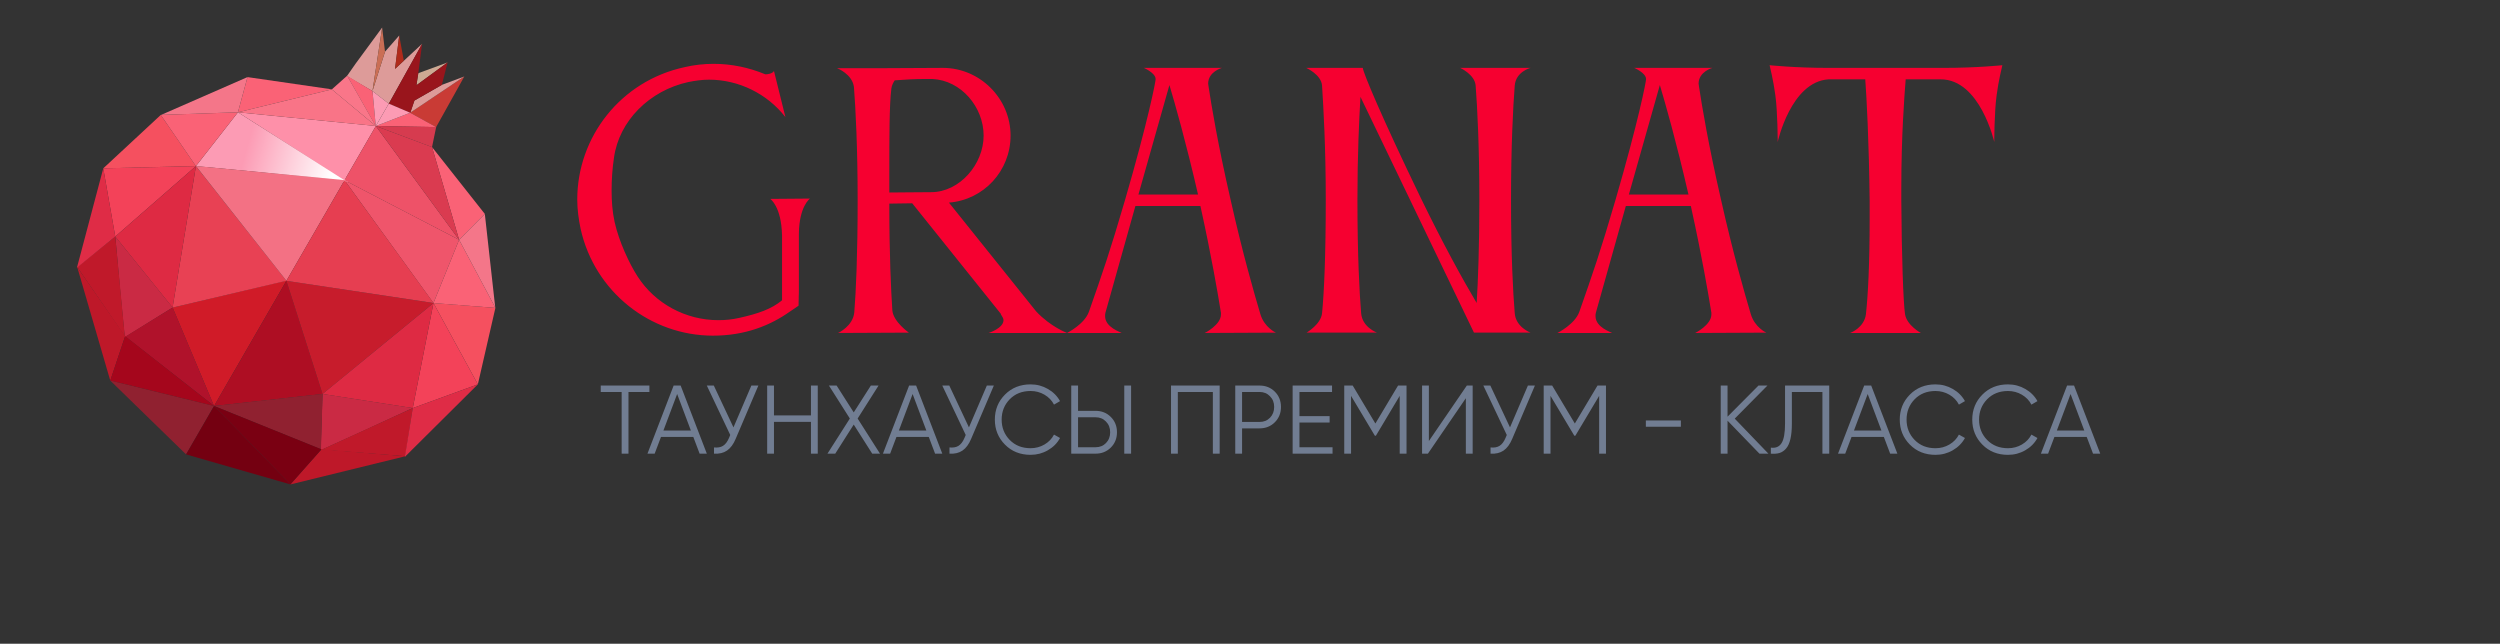 <svg width="334" height="86" viewBox="0 0 334 86" fill="none" xmlns="http://www.w3.org/2000/svg">
<rect x="0" y="0" width="334" height="86" fill="#333333" stroke="none"/>
<g clip-path="url(#clip0_58_1079)">
<path fill-rule="evenodd" clip-rule="evenodd" d="M23.054 41.087L28.594 54.248L38.28 37.479L23.054 41.087Z" fill="#D01B28"/>
<path fill-rule="evenodd" clip-rule="evenodd" d="M26.175 22.192L46.039 24.075L31.79 15L26.175 22.192Z" fill="#FC9BB4"/>
<path fill-rule="evenodd" clip-rule="evenodd" d="M29.546 22.44L46.888 24.363L34.044 16.02L29.546 22.44Z" fill="url(#paint0_linear_58_1079)"/>
<path fill-rule="evenodd" clip-rule="evenodd" d="M14.719 50.83L24.859 60.707L28.598 54.234L14.719 50.83Z" fill="#902130"/>
<path fill-rule="evenodd" clip-rule="evenodd" d="M16.064 38.849L16.669 45.055L23.06 41.089L15.401 31.6L16.064 38.849Z" fill="#CA2A44"/>
<path fill-rule="evenodd" clip-rule="evenodd" d="M13.796 22.49L26.176 22.19L21.477 15.356L13.796 22.49Z" fill="#F5505F"/>
<path fill-rule="evenodd" clip-rule="evenodd" d="M21.533 15.348L21.477 15.357L26.173 22.194L31.789 15L21.533 15.348Z" fill="#FA6276"/>
<path fill-rule="evenodd" clip-rule="evenodd" d="M33.067 10.301L31.788 15.003L44.336 11.937L33.067 10.301Z" fill="#FA6276"/>
<path fill-rule="evenodd" clip-rule="evenodd" d="M52.774 9.208L53.334 4.745L51.437 6.911L49.76 12.174L51.055 3.682L47.532 8.472L46.348 10.167L47.316 10.744L49.767 12.172L51.94 13.857L56.391 5.858L52.774 9.208Z" fill="#DD9B99"/>
<path fill-rule="evenodd" clip-rule="evenodd" d="M21.532 15.348L31.788 15.001L33.066 10.299L21.532 15.348Z" fill="#F47689"/>
<path fill-rule="evenodd" clip-rule="evenodd" d="M54.79 15.062L58.263 16.984L62.035 10.217L54.79 15.062Z" fill="#C93B35"/>
<path fill-rule="evenodd" clip-rule="evenodd" d="M50.208 16.862L49.767 12.171L46.373 10.121L50.208 16.862Z" fill="#FA6276"/>
<path fill-rule="evenodd" clip-rule="evenodd" d="M59.029 11.341L55.369 13.432L54.792 15.069L62.035 10.216L59.029 11.341Z" fill="#DD9B99"/>
<path fill-rule="evenodd" clip-rule="evenodd" d="M49.76 12.173L51.437 6.911L51.054 3.682L49.76 12.173Z" fill="#CA6E55"/>
<path fill-rule="evenodd" clip-rule="evenodd" d="M50.202 16.849L51.936 13.852L49.768 12.171L50.202 16.849Z" fill="#FC9BB4"/>
<path fill-rule="evenodd" clip-rule="evenodd" d="M55.885 9.778L55.725 10.801L55.646 11.383L59.799 8.34L55.885 9.778Z" fill="#CDA993"/>
<path fill-rule="evenodd" clip-rule="evenodd" d="M53.95 8.11L53.334 4.746L52.774 9.208L53.95 8.11Z" fill="#AF2A1B"/>
<path fill-rule="evenodd" clip-rule="evenodd" d="M54.824 15.08L55.369 13.432L59.029 11.341L59.799 8.34L55.647 11.383L55.725 10.801L55.885 9.778L56.392 5.859L51.941 13.86L54.824 15.08Z" fill="#99151C"/>
<path fill-rule="evenodd" clip-rule="evenodd" d="M26.178 22.189L15.398 31.602L13.797 22.489L26.178 22.189Z" fill="#F34259"/>
<path fill-rule="evenodd" clip-rule="evenodd" d="M15.4 31.598L16.673 44.919L10.322 35.687L15.4 31.598Z" fill="#C0192A"/>
<path fill-rule="evenodd" clip-rule="evenodd" d="M16.726 44.895L14.733 50.855L10.314 35.675L16.726 44.895Z" fill="#BE1829"/>
<path fill-rule="evenodd" clip-rule="evenodd" d="M23.068 41.076L28.601 54.242L16.756 44.966L23.068 41.076Z" fill="#B0122B"/>
<path fill-rule="evenodd" clip-rule="evenodd" d="M16.721 44.909L14.736 50.837L28.604 54.241L16.721 44.909Z" fill="#A5061C"/>
<path fill-rule="evenodd" clip-rule="evenodd" d="M26.177 22.189L23.053 41.092L38.274 37.509L26.177 22.189Z" fill="#E84154"/>
<path fill-rule="evenodd" clip-rule="evenodd" d="M26.177 22.19L23.057 41.093L15.397 31.601L26.177 22.19Z" fill="#DE2A43"/>
<path fill-rule="evenodd" clip-rule="evenodd" d="M13.797 22.488L15.4 31.598L10.275 35.776L13.797 22.488Z" fill="#DF2C46"/>
<path fill-rule="evenodd" clip-rule="evenodd" d="M31.789 15.003L50.212 16.833L46.023 24.083L31.789 15.003Z" fill="#FE90A9"/>
<path fill-rule="evenodd" clip-rule="evenodd" d="M46.38 10.116L50.21 16.837L44.33 11.943L46.38 10.116Z" fill="#F97689"/>
<path fill-rule="evenodd" clip-rule="evenodd" d="M31.788 15.003L44.331 11.938L50.213 16.835L31.788 15.003Z" fill="#F97487"/>
<path fill-rule="evenodd" clip-rule="evenodd" d="M26.173 22.178L46.036 24.064L38.264 37.513L26.173 22.178Z" fill="#F37184"/>
<path fill-rule="evenodd" clip-rule="evenodd" d="M43.095 52.637L28.598 54.241L38.266 37.508L43.095 52.637Z" fill="#AE0E23"/>
<path fill-rule="evenodd" clip-rule="evenodd" d="M57.911 40.488L46.03 24.078L61.337 32.034L57.911 40.488Z" fill="#EF556B"/>
<path fill-rule="evenodd" clip-rule="evenodd" d="M38.818 64.721L24.862 60.708L28.597 54.236L38.818 64.721Z" fill="#740011"/>
<path fill-rule="evenodd" clip-rule="evenodd" d="M48.53 57.566L42.848 60.146L43.09 52.633L55.145 54.516L48.53 57.566Z" fill="#CA2A44"/>
<path fill-rule="evenodd" clip-rule="evenodd" d="M63.842 51.349L57.912 40.488L66.185 41.135L63.842 51.349Z" fill="#F5505F"/>
<path fill-rule="evenodd" clip-rule="evenodd" d="M66.165 41.082L66.184 41.136L57.91 40.491L61.338 32.035L66.165 41.082Z" fill="#FA6276"/>
<path fill-rule="evenodd" clip-rule="evenodd" d="M64.772 28.579L61.336 32.036L57.718 19.647L64.772 28.579Z" fill="#FA6276"/>
<path fill-rule="evenodd" clip-rule="evenodd" d="M66.164 41.083L61.337 32.036L64.773 28.58L66.164 41.083Z" fill="#F47689"/>
<path fill-rule="evenodd" clip-rule="evenodd" d="M50.209 16.839L54.8 15.063L58.277 16.981L50.209 16.839Z" fill="#FA6276"/>
<path fill-rule="evenodd" clip-rule="evenodd" d="M50.208 16.841L51.943 13.845L54.8 15.063L50.208 16.841Z" fill="#FC9BB4"/>
<path fill-rule="evenodd" clip-rule="evenodd" d="M57.912 40.485L55.144 54.52L63.842 51.348L57.912 40.485Z" fill="#F34259"/>
<path fill-rule="evenodd" clip-rule="evenodd" d="M55.146 54.515L42.964 60.076L54.141 60.953L55.146 54.515Z" fill="#C0192A"/>
<path fill-rule="evenodd" clip-rule="evenodd" d="M42.958 60.017L38.789 64.722L54.156 60.954L42.958 60.017Z" fill="#BE1829"/>
<path fill-rule="evenodd" clip-rule="evenodd" d="M43.098 52.618L28.584 54.237L42.882 60.026L43.098 52.618Z" fill="#902130"/>
<path fill-rule="evenodd" clip-rule="evenodd" d="M42.95 60.028L38.803 64.709L28.587 54.233L42.95 60.028Z" fill="#7A0012"/>
<path fill-rule="evenodd" clip-rule="evenodd" d="M57.913 40.485L43.09 52.639L38.261 37.515L57.913 40.485Z" fill="#C71C2C"/>
<path fill-rule="evenodd" clip-rule="evenodd" d="M57.912 40.487L43.087 52.637L55.144 54.519L57.912 40.487Z" fill="#DE2A43"/>
<path fill-rule="evenodd" clip-rule="evenodd" d="M63.843 51.348L55.146 54.516L54.086 61.04L63.843 51.348Z" fill="#DF2C46"/>
<path fill-rule="evenodd" clip-rule="evenodd" d="M61.336 32.036L50.212 16.836L46.019 24.082L61.336 32.036Z" fill="#EE5268"/>
<path fill-rule="evenodd" clip-rule="evenodd" d="M58.274 16.966L50.208 16.837L57.717 19.655L58.274 16.966Z" fill="#D63B4F"/>
<path fill-rule="evenodd" clip-rule="evenodd" d="M61.342 32.053L57.721 19.651L50.211 16.837L61.342 32.053Z" fill="#DA3B50"/>
<path fill-rule="evenodd" clip-rule="evenodd" d="M57.925 40.483L46.033 24.072L38.255 37.521L57.925 40.483Z" fill="#E63E51"/>
<path d="M108.216 26.529C108.216 26.529 106.776 27.519 106.731 31.209L106.731 38.904L106.686 40.84C106.416 41.02 105.921 41.38 105.561 41.605C102.906 43.495 99.531 44.844 95.256 44.844C86.931 44.844 79.461 39.039 77.571 30.579C77.301 29.274 77.121 27.969 77.121 26.664C77.121 18.294 82.926 10.824 91.431 8.979C92.736 8.664 94.086 8.529 95.346 8.529C97.731 8.529 100.07 9.024 102.23 9.924C102.41 9.969 103.265 9.834 103.4 9.474L104.93 15.639C102.5 12.534 98.721 10.644 94.716 10.644C93.816 10.644 92.871 10.779 91.971 10.959C86.796 12.084 82.701 16.134 82.026 21.084C81.801 22.569 81.711 24.009 81.711 25.449C81.711 26.844 81.801 28.239 82.116 29.679C82.701 32.289 84.096 35.259 85.176 36.924C87.516 40.569 91.611 42.774 95.976 42.774C96.921 42.774 97.866 42.684 98.811 42.459C101.241 41.919 103.086 41.289 104.481 40.119L104.481 31.434C104.391 27.564 102.906 26.574 102.906 26.574L108.216 26.529ZM124.572 10.554L123.447 10.554C122.142 10.554 120.747 10.644 119.532 10.734C119.307 11.094 119.127 11.454 119.082 11.859C118.812 14.064 118.812 18.384 118.812 23.064L118.812 25.719C120.342 25.719 122.367 25.674 124.392 25.674C128.217 25.674 131.412 21.939 131.412 18.114C131.412 14.289 128.397 10.734 124.572 10.554ZM132.087 44.485C132.087 44.485 134.067 43.855 134.067 42.775C134.067 42.55 133.932 42.325 133.752 42.055C133.707 42.01 133.707 41.965 133.707 41.92L121.872 27.159L118.812 27.204C118.812 33.999 119.037 38.724 119.217 41.47C119.352 43 121.422 44.44 121.422 44.44L111.972 44.485C111.972 44.485 113.952 43.585 114.132 41.739C114.357 38.995 114.582 34.089 114.582 26.754C114.582 19.779 114.312 14.514 114.087 11.634C113.862 9.879 111.837 9.114 111.837 9.114L117.192 9.114L125.967 9.069C130.917 9.069 135.012 13.164 135.012 18.114C135.012 22.839 131.412 26.709 126.777 27.069L138.432 41.605C140.367 43.675 142.572 44.485 142.572 44.485L132.087 44.485ZM156.234 11.364L152.094 25.99L160.059 25.99C158.394 18.79 156.999 13.93 156.234 11.364ZM147.685 41.785C147.64 41.92 147.64 42.1 147.64 42.235C147.64 43.765 149.8 44.395 149.845 44.485L142.555 44.485C142.555 44.485 144.895 43.315 145.48 41.65C147.28 36.52 148.315 33.55 150.294 26.755C153.399 16.09 154.389 10.914 154.389 10.599L154.389 10.554C154.389 9.744 152.814 9.069 152.814 9.069L163.254 9.069C163.254 9.069 161.409 9.564 161.409 11.184C161.409 11.274 161.454 11.364 161.454 11.499C161.859 14.155 162.669 19.105 164.424 26.755C165.999 33.775 167.529 39.085 168.384 41.965C168.924 43.765 170.454 44.44 170.454 44.44L160.959 44.485C160.959 44.485 163.119 43.405 163.119 42.01L163.119 41.785C162.669 38.995 161.814 34.045 160.374 27.52L151.689 27.52L147.685 41.785ZM204.483 44.44L196.923 44.44L181.758 12.94C181.578 16 181.353 20.68 181.353 26.665C181.353 34.18 181.623 39.13 181.848 41.83C181.983 43.72 183.963 44.44 183.963 44.44L174.558 44.44C174.558 44.44 176.493 43.315 176.628 41.83C176.898 39.13 177.123 34.135 177.123 26.665C177.123 19.645 176.808 14.335 176.628 11.455C176.538 9.97 174.513 9.07 174.513 9.07L182.073 9.07C182.073 9.61 184.593 15.64 189.768 26.35C192.783 32.56 195.438 37.375 197.283 40.48C197.463 37.6 197.643 33.055 197.642 26.665C197.642 19.645 197.372 14.335 197.147 11.455C197.057 9.97 195.077 9.07 195.077 9.07L204.482 9.07C204.482 9.07 202.502 9.565 202.367 11.455C202.142 14.29 201.872 19.6 201.872 26.665C201.872 34.18 202.143 39.13 202.368 41.83C202.503 43.72 204.483 44.44 204.483 44.44ZM221.756 11.365L217.616 25.99L225.581 25.99C223.916 18.79 222.521 13.93 221.756 11.365ZM213.206 41.785C213.161 41.92 213.161 42.1 213.161 42.235C213.161 43.766 215.321 44.395 215.366 44.486L208.076 44.485C208.076 44.485 210.416 43.315 211.001 41.65C212.801 36.52 213.836 33.55 215.816 26.755C218.921 16.09 219.911 10.915 219.911 10.6L219.911 10.555C219.911 9.745 218.336 9.07 218.336 9.07L228.775 9.07C228.775 9.07 226.931 9.565 226.931 11.185C226.931 11.275 226.976 11.365 226.976 11.5C227.381 14.155 228.191 19.105 229.946 26.755C231.521 33.776 233.051 39.086 233.906 41.966C234.446 43.766 235.976 44.441 235.976 44.441L226.481 44.486C226.481 44.486 228.641 43.406 228.641 42.011L228.641 41.786C228.191 38.995 227.336 34.045 225.896 27.52L217.211 27.52L213.206 41.785ZM259.595 9.07C264.23 9.07 267.515 8.71 267.515 8.71C267.515 8.71 266.975 10.915 266.75 12.716C266.435 14.966 266.435 18.971 266.435 18.971C266.435 18.971 264.545 10.6 259.28 10.6L257.075 10.6L254.6 10.6C254.42 12.895 254.015 18.07 254.015 25.136L254.015 26.846C254.06 34.181 254.285 40.481 254.51 41.966C254.735 43.451 256.625 44.486 256.625 44.486L247.175 44.486C247.175 44.486 249.065 43.811 249.29 41.966C249.56 39.491 249.785 35.351 249.785 29.276L249.785 26.846C249.695 18.835 249.38 13.075 249.2 10.6L246.86 10.6L244.295 10.6C239.255 10.915 237.5 18.97 237.5 18.97C237.5 18.97 237.5 14.965 237.185 12.715C236.96 10.915 236.42 8.71 236.42 8.71C236.42 8.71 239.705 9.07 244.34 9.07L259.595 9.07Z" fill="#F60030"/>
<path d="M86.759 51.509L86.759 52.367L83.964 52.367L83.964 60.609L83.054 60.609L83.054 52.367L80.259 52.367L80.259 51.509L86.759 51.509ZM93.47 60.609L92.625 58.373L88.309 58.373L87.464 60.609L86.502 60.609L89.999 51.509L90.935 51.509L94.432 60.609L93.47 60.609ZM88.634 57.515L92.3 57.515L90.467 52.64L88.634 57.515ZM100.383 51.509L101.319 51.509L98.29 58.62C97.987 59.348 97.602 59.872 97.133 60.193C96.665 60.514 96.085 60.652 95.391 60.609L95.391 59.777C95.877 59.829 96.275 59.76 96.588 59.569C96.908 59.37 97.172 59.027 97.38 58.542L97.562 58.113L94.43 51.509L95.365 51.509L97.992 57.099L100.383 51.509ZM108.343 51.509L109.253 51.509L109.253 60.609L108.343 60.609L108.343 56.358L103.403 56.358L103.403 60.609L102.493 60.609L102.493 51.509L103.403 51.509L103.403 55.5L108.343 55.5L108.343 51.509ZM117.569 60.609L116.529 60.609L114.059 56.722L111.589 60.609L110.549 60.609L113.539 55.916L110.744 51.509L111.771 51.509L114.059 55.097L116.347 51.509L117.374 51.509L114.579 55.916L117.569 60.609ZM124.928 60.609L124.083 58.373L119.767 58.373L118.922 60.609L117.96 60.609L121.457 51.509L122.393 51.509L125.89 60.609L124.928 60.609ZM120.092 57.515L123.758 57.515L121.925 52.64L120.092 57.515ZM131.842 51.509L132.778 51.509L129.749 58.62C129.446 59.348 129.06 59.873 128.592 60.193C128.124 60.514 127.543 60.653 126.85 60.609L126.85 59.777C127.335 59.829 127.734 59.76 128.046 59.569C128.367 59.37 128.631 59.028 128.839 58.542L129.021 58.113L125.888 51.509L126.824 51.509L129.45 57.099L131.842 51.509ZM137.682 60.765C136.304 60.765 135.165 60.31 134.263 59.4C133.362 58.49 132.911 57.377 132.911 56.059C132.911 54.742 133.362 53.628 134.263 52.718C135.165 51.808 136.304 51.353 137.682 51.353C138.523 51.353 139.294 51.557 139.996 51.964C140.698 52.363 141.24 52.905 141.621 53.589L140.815 54.057C140.529 53.503 140.105 53.061 139.541 52.731C138.978 52.402 138.358 52.237 137.682 52.237C136.547 52.237 135.62 52.605 134.9 53.342C134.181 54.079 133.821 54.985 133.821 56.059C133.821 57.134 134.181 58.04 134.9 58.776C135.62 59.513 136.547 59.881 137.682 59.881C138.358 59.881 138.978 59.717 139.541 59.387C140.105 59.058 140.529 58.616 140.815 58.061L141.621 58.516C141.249 59.201 140.707 59.747 139.996 60.154C139.294 60.562 138.523 60.765 137.682 60.765ZM143.118 60.609L143.118 51.509L144.028 51.509L144.028 54.889L146.368 54.889C147.182 54.889 147.863 55.162 148.409 55.708C148.955 56.254 149.228 56.935 149.228 57.749C149.228 58.564 148.955 59.244 148.409 59.79C147.863 60.336 147.182 60.609 146.368 60.609L143.118 60.609ZM150.203 60.609L150.203 51.509L151.113 51.509L151.113 60.609L150.203 60.609ZM144.028 59.751L146.368 59.751C146.931 59.751 147.395 59.565 147.759 59.192C148.131 58.811 148.318 58.33 148.318 57.749C148.318 57.169 148.131 56.692 147.759 56.319C147.395 55.938 146.931 55.747 146.368 55.747L144.028 55.747L144.028 59.751ZM162.948 51.509L162.948 60.61L162.038 60.61L162.038 52.367L157.358 52.367L157.358 60.609L156.448 60.609L156.448 51.509L162.948 51.509ZM168.279 51.51C169.094 51.51 169.774 51.782 170.32 52.328C170.866 52.874 171.139 53.555 171.139 54.37C171.139 55.184 170.866 55.865 170.321 56.411C169.775 56.957 169.094 57.23 168.28 57.23L165.94 57.23L165.94 60.61L165.03 60.61L165.03 51.51L168.279 51.51ZM168.28 56.372C168.843 56.372 169.307 56.185 169.671 55.813C170.043 55.431 170.229 54.95 170.229 54.37C170.229 53.789 170.043 53.312 169.67 52.94C169.306 52.558 168.843 52.367 168.28 52.367L165.94 52.367L165.94 56.372L168.28 56.372ZM173.607 59.752L178.027 59.752L178.027 60.61L172.697 60.61L172.697 51.51L177.962 51.51L177.962 52.368L173.607 52.368L173.607 55.592L177.637 55.592L177.637 56.45L173.607 56.45L173.607 59.752ZM187.911 51.51L187.911 60.61L187.001 60.61L187.001 52.888L183.816 58.218L183.686 58.218L180.501 52.888L180.501 60.61L179.591 60.61L179.591 51.51L180.722 51.51L183.751 56.58L186.78 51.51L187.911 51.51ZM195.838 60.61L195.838 53.2L190.768 60.61L189.988 60.61L189.988 51.51L190.898 51.51L190.898 58.92L195.968 51.51L196.748 51.51L196.748 60.61L195.838 60.61ZM204.128 51.51L205.064 51.51L202.035 58.621C201.732 59.349 201.346 59.873 200.878 60.194C200.41 60.515 199.829 60.653 199.136 60.61L199.136 59.778C199.621 59.83 200.02 59.761 200.332 59.57C200.653 59.371 200.917 59.028 201.125 58.543L201.307 58.114L198.174 51.51L199.11 51.51L201.736 57.1L204.128 51.51ZM214.558 51.51L214.558 60.61L213.648 60.61L213.648 52.888L210.463 58.218L210.333 58.218L207.148 52.888L207.148 60.61L206.238 60.61L206.238 51.51L207.369 51.51L210.398 56.58L213.427 51.51L214.558 51.51ZM219.885 57.009L219.885 56.177L224.565 56.177L224.565 57.009L219.885 57.009ZM236.259 60.61L235.063 60.61L230.799 56.203L230.799 60.61L229.889 60.61L229.889 51.51L230.799 51.51L230.799 55.67L234.933 51.51L236.129 51.51L231.761 55.93L236.259 60.61ZM236.585 60.61L236.585 59.804C237.218 59.891 237.69 59.696 238.002 59.219C238.322 58.734 238.483 57.85 238.483 56.567L238.483 51.51L244.385 51.51L244.385 60.61L243.475 60.61L243.475 52.368L239.393 52.368L239.393 56.593C239.393 57.417 239.328 58.106 239.198 58.66C239.068 59.215 238.873 59.64 238.613 59.934C238.362 60.22 238.071 60.415 237.742 60.519C237.421 60.615 237.036 60.645 236.585 60.61ZM252.527 60.61L251.682 58.374L247.366 58.374L246.521 60.61L245.559 60.61L249.056 51.51L249.992 51.51L253.489 60.61L252.527 60.61ZM247.691 57.516L251.357 57.516L249.524 52.641L247.691 57.516ZM258.578 60.767C257.2 60.767 256.06 60.311 255.159 59.401C254.258 58.491 253.807 57.378 253.807 56.06C253.807 54.743 254.258 53.629 255.159 52.719C256.06 51.809 257.2 51.354 258.578 51.354C259.419 51.354 260.19 51.558 260.892 51.965C261.594 52.364 262.136 52.906 262.517 53.59L261.711 54.058C261.425 53.504 261 53.062 260.437 52.732C259.874 52.403 259.254 52.238 258.578 52.238C257.443 52.238 256.515 52.607 255.796 53.343C255.077 54.08 254.717 54.986 254.717 56.06C254.717 57.135 255.077 58.041 255.796 58.777C256.515 59.514 257.443 59.882 258.578 59.883C259.254 59.883 259.874 59.718 260.437 59.389C261 59.059 261.425 58.617 261.711 58.062L262.517 58.517C262.144 59.202 261.603 59.748 260.892 60.156C260.19 60.563 259.419 60.767 258.578 60.767ZM268.264 60.767C266.886 60.767 265.747 60.312 264.845 59.401C263.944 58.492 263.493 57.378 263.493 56.06C263.493 54.743 263.944 53.629 264.845 52.719C265.747 51.809 266.886 51.354 268.264 51.354C269.105 51.354 269.876 51.558 270.578 51.965C271.28 52.364 271.822 52.906 272.203 53.59L271.397 54.059C271.111 53.504 270.687 53.062 270.123 52.732C269.56 52.403 268.94 52.238 268.264 52.238C267.129 52.238 266.202 52.607 265.482 53.343C264.763 54.08 264.403 54.986 264.403 56.06C264.403 57.135 264.763 58.041 265.482 58.778C266.202 59.514 267.129 59.883 268.264 59.883C268.94 59.883 269.56 59.718 270.123 59.389C270.687 59.059 271.111 58.617 271.397 58.062L272.203 58.518C271.831 59.202 271.289 59.748 270.578 60.156C269.876 60.563 269.105 60.767 268.264 60.767ZM279.631 60.611L278.786 58.375L274.47 58.375L273.625 60.611L272.663 60.611L276.16 51.511L277.096 51.511L280.593 60.611L279.631 60.611ZM274.795 57.517L278.461 57.517L276.628 52.642L274.795 57.517Z" fill="#717D92"/>
</g>
<defs>
<linearGradient id="paint0_linear_58_1079" x1="44.319" y1="23.721" x2="32.76" y2="20.506" gradientUnits="userSpaceOnUse">
<stop stop-color="white"/>
<stop offset="1" stop-color="white" stop-opacity="0"/>
</linearGradient>
<clipPath id="clip0_58_1079">
<rect width="334" height="86" fill="white"/>
</clipPath>
</defs>
</svg>
